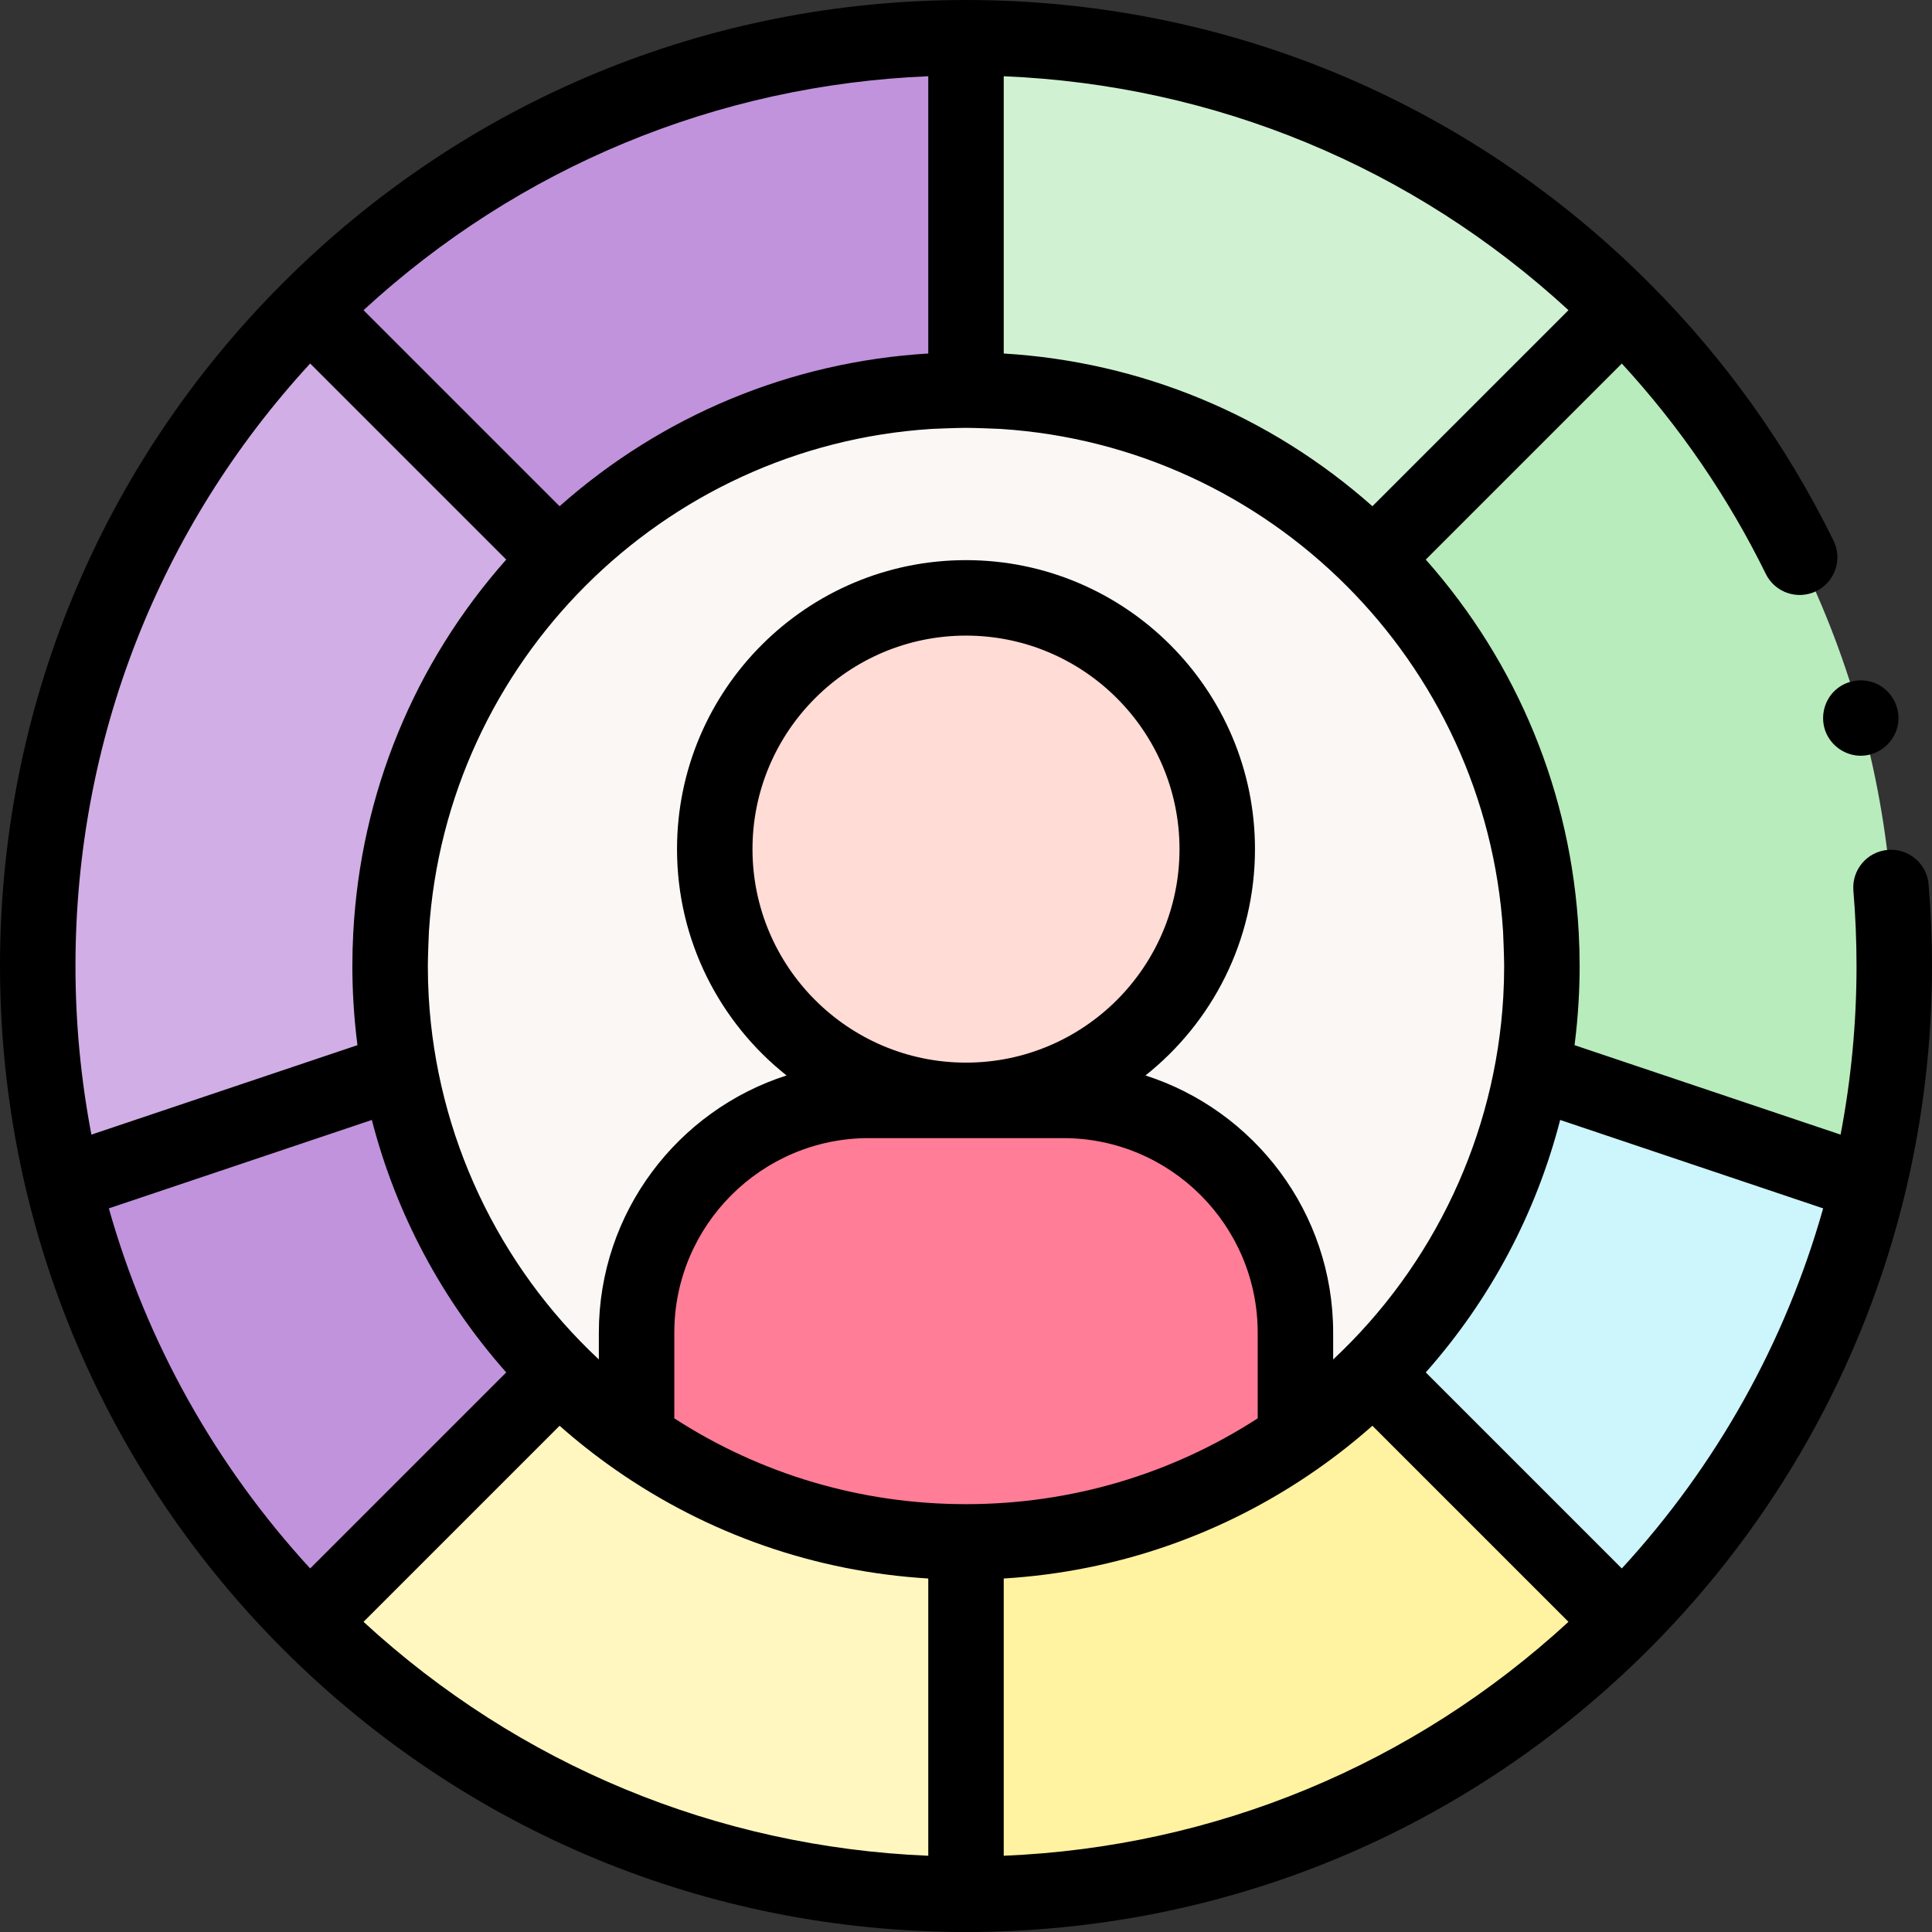 <svg id="Capa_1" enable-background="new 0 0 512 512" height="512" viewBox="0 0 512 512" width="512" xmlns="http://www.w3.org/2000/svg"><rect x="0" y="0" width="512" height="512" fill="#333333" stroke="none"/><g><g><g><path d="m10 256c0 19.882 2.359 39.213 6.811 57.728l89.093-29.955c-1.656-9.006-2.521-18.289-2.521-27.773 0-42.144 17.082-80.298 44.7-107.916l-66.031-66.032c-44.517 44.517-72.052 106.017-72.052 173.948z" fill="#d1aee5"/><path d="m256 10c-67.931 0-129.431 27.535-173.948 72.052l66.032 66.032c27.618-27.618 65.773-44.701 107.917-44.701v-93.383z" fill="#c193dc"/></g><g><g><path d="m406.095 283.773 89.093 29.955c4.453-18.515 6.812-37.846 6.812-57.728 0-67.931-27.534-129.431-72.052-173.948l-66.032 66.032c27.618 27.618 44.7 65.772 44.7 107.916.001 9.485-.865 18.767-2.521 27.773z" fill="#b8ecbc"/></g><path d="m256 10v93.383c42.144 0 80.298 17.082 107.917 44.701l66.032-66.032c-44.518-44.517-106.018-72.052-173.949-72.052z" fill="#d0f2d2"/></g><g><path d="m16.811 313.728c10.761 44.747 33.753 84.732 65.241 116.22l66.032-66.032c-21.402-21.403-36.478-49.132-42.179-80.143z" fill="#c193dc"/><path d="m148.084 363.916-66.032 66.032c44.517 44.517 106.017 72.052 173.948 72.052v-93.383" fill="#fff7bf"/></g><g><path d="m495.189 313.728-89.093-29.955c-5.701 31.011-20.777 58.74-42.18 80.143l66.032 66.032c31.488-31.488 54.48-71.472 65.241-116.22z" fill="#ccf5fc"/><path d="m256 408.617v93.383c67.931 0 129.431-27.535 173.948-72.052l-66.032-66.032" fill="#fff2a0"/></g><path d="m168.7 381.2c-39.49-27.58-65.32-73.37-65.32-125.2 0-84.29 68.33-152.62 152.62-152.62s152.62 68.33 152.62 152.62c0 51.83-25.83 97.62-65.32 125.2" fill="#faf7f5"/><g><g><circle cx="256" cy="225.026" fill="#ffdcd5" r="66.582"/></g><g><path d="m343.3 353.16v28.04c-24.74 17.29-54.84 27.42-87.3 27.42s-62.56-10.13-87.3-27.42v-28.04c0-33.99 27.56-61.55 61.55-61.55h51.5c33.99 0 61.55 27.56 61.55 61.55z" fill="#ff7d97"/></g></g></g><g><path d="m493.13 200.28c-4.124 0-7.907-2.614-9.36-6.476-1.447-3.846-.341-8.328 2.756-11.04 3.182-2.786 7.93-3.256 11.591-1.137 3.568 2.064 5.544 6.215 4.872 10.288-.785 4.759-5.038 8.365-9.859 8.365z"/><path d="m512 256c0-7.209-.304-14.49-.902-21.64-.461-5.503-5.309-9.588-10.799-9.131-5.504.461-9.592 5.296-9.131 10.8.552 6.597.832 13.316.832 19.971 0 15.043-1.419 30.027-4.225 44.686l-70.503-23.705c.486-3.777.841-7.581 1.064-11.393.188-3.182.283-6.379.283-9.588 0-2.958-.08-5.897-.237-8.816-1.953-36.803-16.115-71.334-40.537-98.888l51.955-51.954c15.349 16.69 28.158 35.4 38.151 55.742 2.435 4.957 8.425 7.001 13.385 4.566 4.957-2.436 7.001-8.428 4.566-13.385-12.431-25.304-28.878-48.278-48.884-68.285-48.35-48.351-112.637-74.98-181.018-74.98-68.38 0-132.667 26.628-181.02 74.98-48.351 48.352-74.98 112.64-74.98 181.02 0 20.3 2.385 40.509 7.089 60.067 10.99 45.703 34.467 87.528 67.892 120.953 48.352 48.352 112.639 74.98 181.019 74.98s132.667-26.628 181.02-74.98c.008-.008.015-.016.023-.023 33.413-33.422 56.881-75.238 67.869-120.929 4.703-19.559 7.088-39.768 7.088-60.068zm-246-235.793c55.966 2.316 108.449 24.055 149.66 61.991l-51.956 51.956c-27.259-24.159-61.346-38.278-97.704-40.47zm-117.7 357.636c4.618 4.086 9.491 7.931 14.607 11.508.022.016.043.031.065.046 24.621 17.207 53.143 27.113 83.028 28.921v73.475c-55.965-2.316-108.448-24.055-149.66-61.991zm107.895 20.777c-.065-.001-.13-.003-.195-.003s-.13.001-.195.003c-27.588-.037-54.132-7.882-77.105-22.743v-22.717c0-28.425 23.125-51.55 51.55-51.55h51.5c28.425 0 51.55 23.125 51.55 51.55v22.716c-22.973 14.862-49.517 22.707-77.105 22.744zm-.195-117.013c-31.199 0-56.582-25.382-56.582-56.582s25.383-56.582 56.582-56.582 56.582 25.383 56.582 56.582-25.383 56.582-56.582 56.582zm47.561 3.402c17.671-14.041 29.021-35.711 29.021-59.983 0-42.228-34.354-76.582-76.582-76.582s-76.582 34.354-76.582 76.582c0 24.271 11.35 45.942 29.021 59.983-28.82 9.245-49.739 36.301-49.739 68.152v7.111c-26.715-24.961-42.991-59.4-45.089-96.155-.152-2.702-.229-5.41-.229-8.116 0-2.642.272-8.914.285-9.106.002-.033.004-.065.006-.097 4.564-71.325 61.796-128.557 133.12-133.123.034-.002.069-.005.103-.007.19-.012 6.46-.284 9.103-.284s8.913.272 9.103.284c.034.002.069.005.103.007 71.324 4.566 128.556 61.798 133.12 133.123.002.032.291 6.561.291 9.203 0 2.706-.077 5.414-.229 8.116-2.098 36.755-18.374 71.194-45.089 96.155v-7.111c.002-31.851-20.917-58.908-49.737-68.152zm-57.561-191.326c-36.357 2.192-70.445 16.311-97.704 40.47l-51.956-51.955c41.212-37.936 93.695-59.675 149.66-61.991zm-163.802 2.657 51.956 51.956c-24.422 27.554-38.584 62.085-40.537 98.888-.157 2.919-.237 5.858-.237 8.816 0 3.209.095 6.406.283 9.588.223 3.813.578 7.616 1.064 11.393l-70.503 23.705c-2.805-14.659-4.224-29.643-4.224-44.686 0-59.695 22.011-116.003 62.198-159.66zm16.344 200.459c6.396 24.813 18.536 47.627 35.613 66.904l-51.955 51.954c-25.072-27.275-43.344-59.948-53.355-95.425zm167.458 121.519c29.885-1.808 58.407-11.714 83.028-28.921.022-.015.044-.031.065-.046 5.116-3.577 9.989-7.421 14.606-11.508l51.96 51.96c-41.212 37.935-93.695 59.675-149.66 61.991v-73.476zm163.8-2.661-51.955-51.955c17.077-19.277 29.218-42.091 35.613-66.904l69.697 23.434c-10.011 35.476-28.282 68.15-53.355 95.425z"/></g></g></svg>